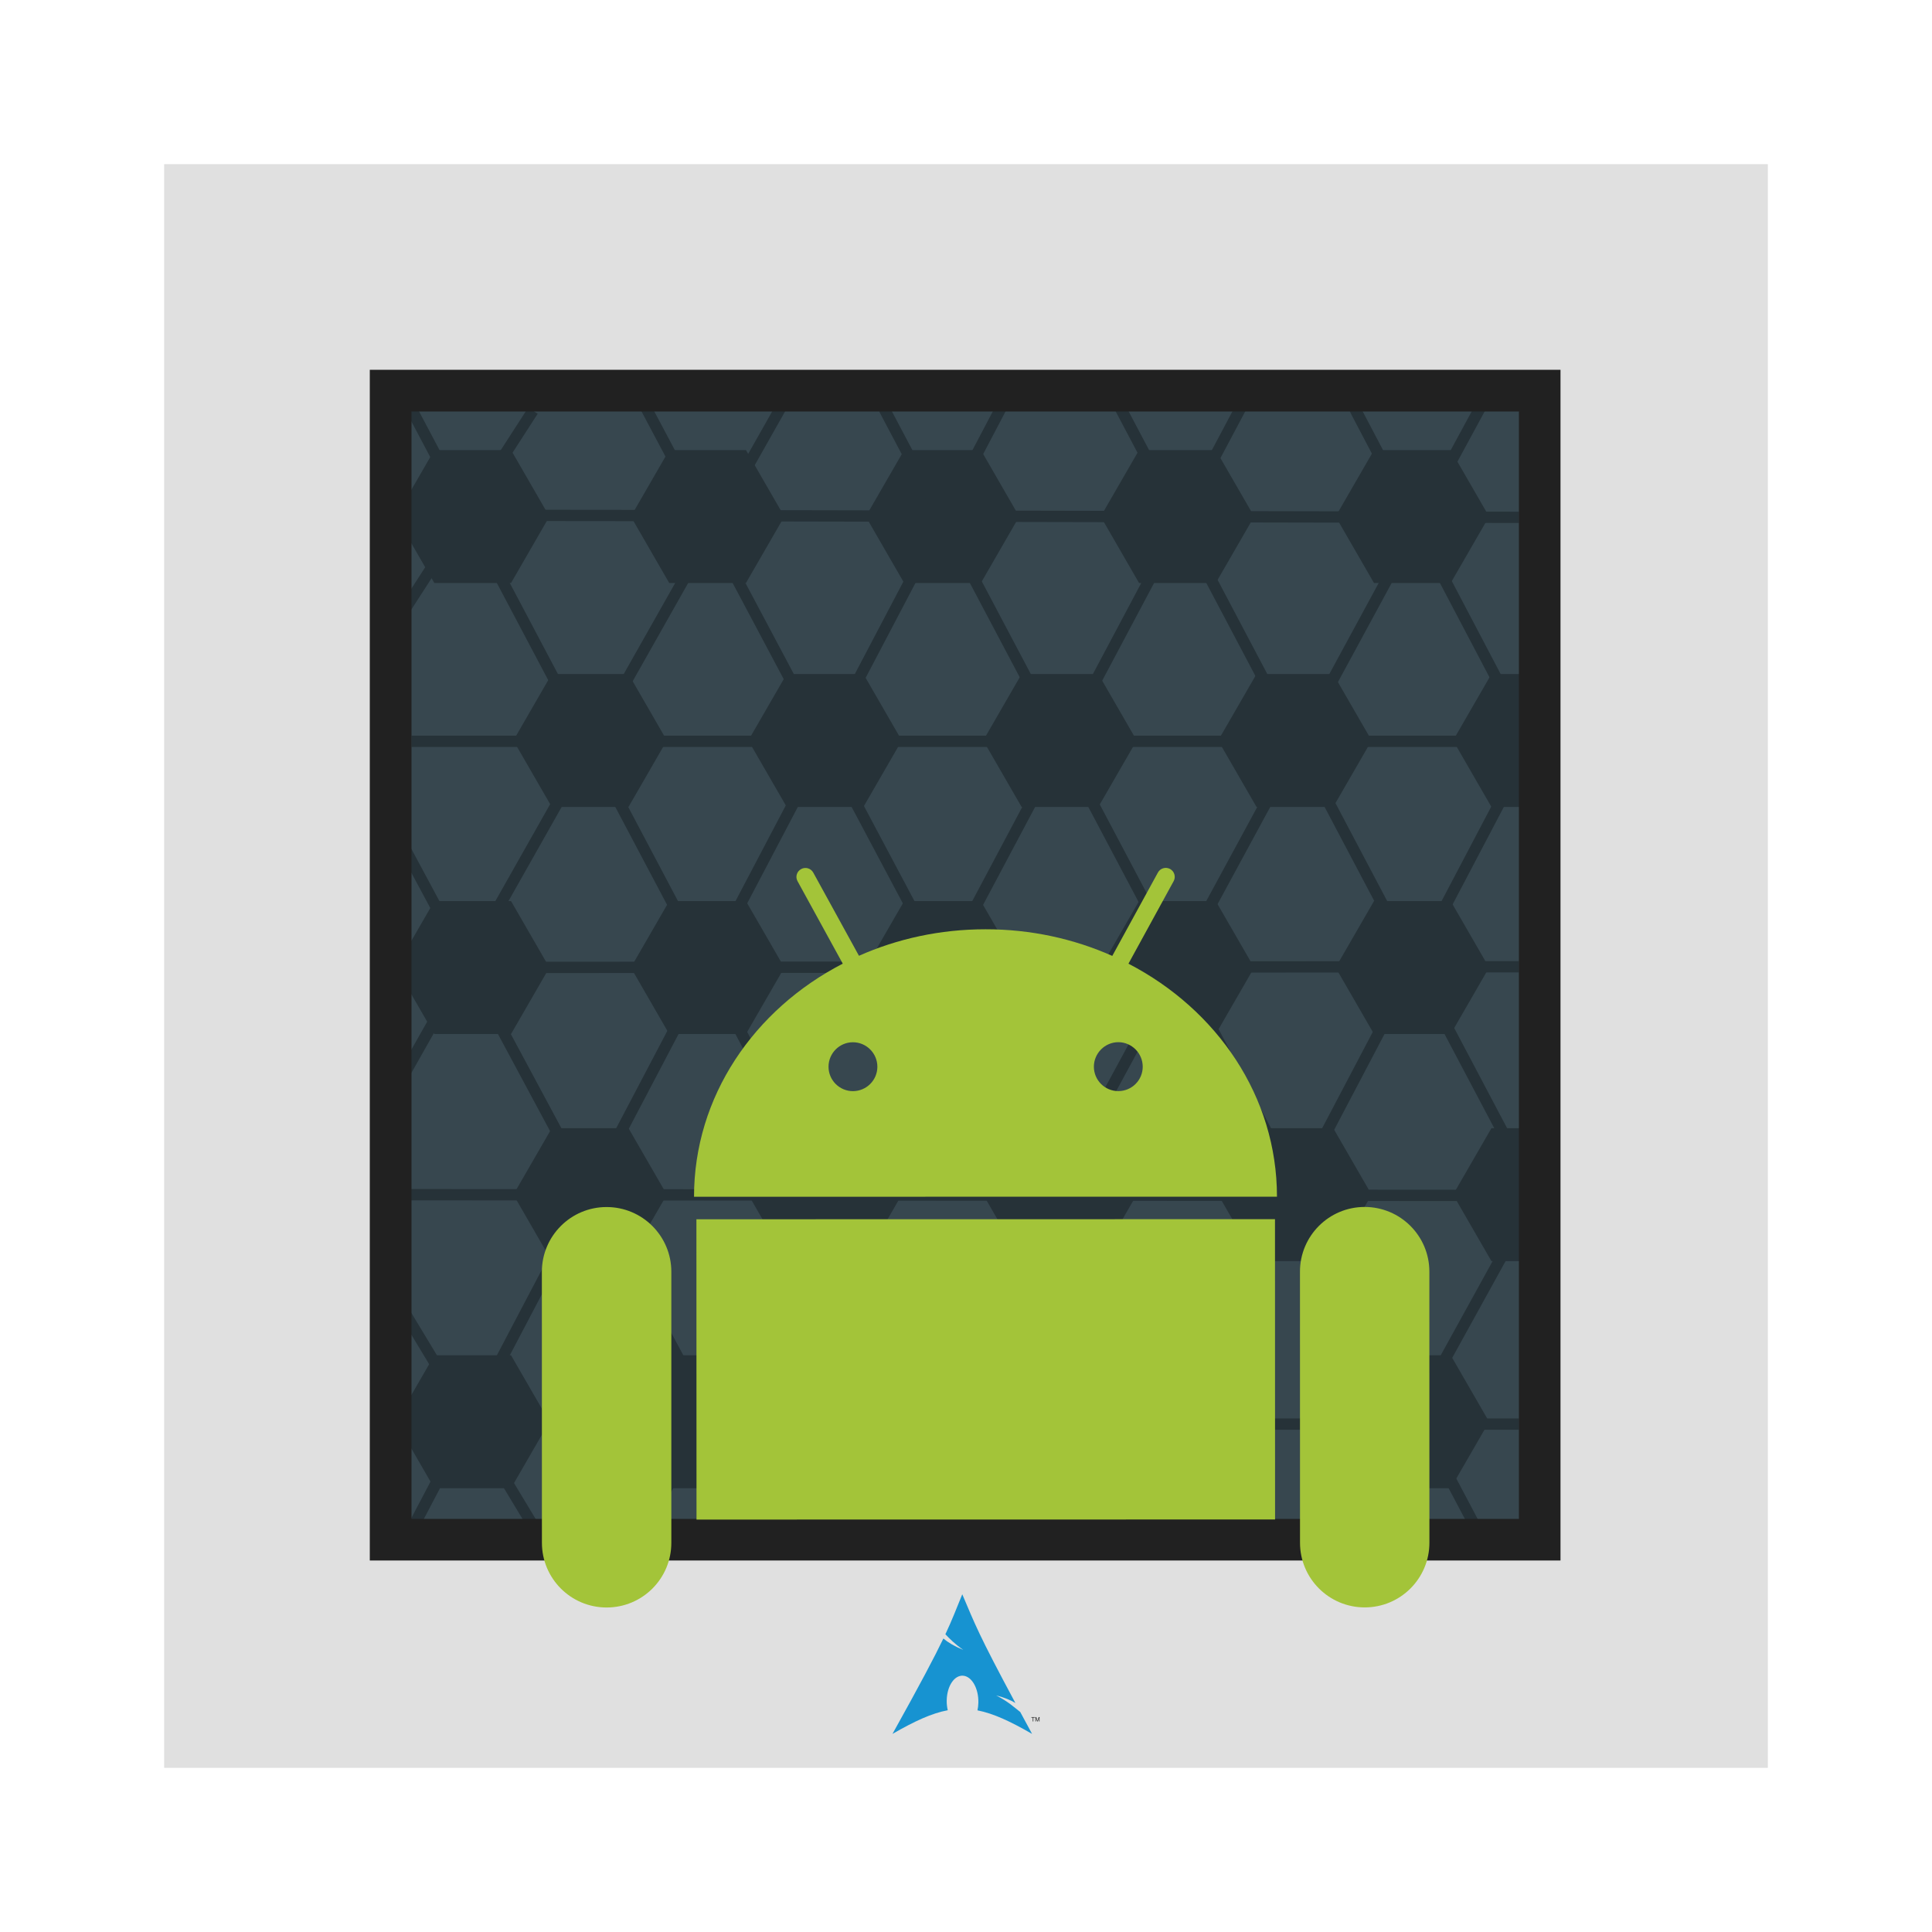 <?xml version="1.0" standalone="no"?>
<!-- Generator: Gravit.io -->
<svg xmlns="http://www.w3.org/2000/svg" xmlns:xlink="http://www.w3.org/1999/xlink" style="isolation:isolate" viewBox="0 0 1024 1024" width="1024" height="1024">
    <defs>
        <clipPath id="_clipPath_yARuvZLPnd9BrfMdDWpZ9uRL8o3bWtjF">
            <rect width="1024" height="1024" />
        </clipPath>
    </defs>
    <g clip-path="url(#_clipPath_yARuvZLPnd9BrfMdDWpZ9uRL8o3bWtjF)">
        <rect x="87" y="87" width="850" height="850" transform="matrix(1,0,0,1,0,0)" fill="rgb(224,224,224)" />
        <rect x="213" y="214" width="596" height="595" transform="matrix(1,0,0,1,0,0)" fill="rgb(55,71,79)" />
        <clipPath id="_clipPath_goTH4OU3PAWuV8SNSyYisXRVCVmmc3I7">
            <rect x="213" y="214" width="596" height="595" transform="matrix(1,0,0,1,0,0)" fill="rgb(55,71,79)" />
        </clipPath>
        <g clip-path="url(#_clipPath_goTH4OU3PAWuV8SNSyYisXRVCVmmc3I7)">
            <g id="hexagons with lines">
                <path d=" M 209.852 273.768 L 230.188 238.543 L 270.862 238.543 L 291.199 273.768 L 270.862 308.992 L 230.188 308.992 L 209.852 273.768 Z " fill-rule="evenodd" fill="rgb(38,50,56)" />
                <path d=" M 334.363 273.768 L 354.7 238.543 L 395.374 238.543 L 415.711 273.768 L 395.374 308.992 L 354.7 308.992 L 334.363 273.768 Z " fill-rule="evenodd" fill="rgb(38,50,56)" />
                <path d=" M 458.875 273.768 L 479.212 238.543 L 519.886 238.543 L 540.223 273.768 L 519.886 308.992 L 479.212 308.992 L 458.875 273.768 Z " fill-rule="evenodd" fill="rgb(38,50,56)" />
                <path d=" M 583.387 273.768 L 603.724 238.543 L 644.397 238.543 L 664.734 273.768 L 644.397 308.992 L 603.724 308.992 L 583.387 273.768 Z " fill-rule="evenodd" fill="rgb(38,50,56)" />
                <path d=" M 707.898 273.768 L 728.235 238.543 L 768.909 238.543 L 789.246 273.768 L 768.909 308.992 L 728.235 308.992 L 707.898 273.768 Z " fill-rule="evenodd" fill="rgb(38,50,56)" />
                <path d=" M 209.852 512.83 L 230.188 477.606 L 270.862 477.606 L 291.199 512.83 L 270.862 548.055 L 230.188 548.055 L 209.852 512.83 Z " fill-rule="evenodd" fill="rgb(38,50,56)" />
                <path d=" M 334.363 512.83 L 354.7 477.606 L 395.374 477.606 L 415.711 512.83 L 395.374 548.055 L 354.7 548.055 L 334.363 512.83 Z " fill-rule="evenodd" fill="rgb(38,50,56)" />
                <path d=" M 458.875 512.83 L 479.212 477.606 L 519.886 477.606 L 540.223 512.83 L 519.886 548.055 L 479.212 548.055 L 458.875 512.83 Z " fill-rule="evenodd" fill="rgb(38,50,56)" />
                <path d=" M 583.387 512.83 L 603.724 477.606 L 644.397 477.606 L 664.734 512.83 L 644.397 548.055 L 603.724 548.055 L 583.387 512.83 Z " fill-rule="evenodd" fill="rgb(38,50,56)" />
                <path d=" M 707.898 512.83 L 728.235 477.606 L 768.909 477.606 L 789.246 512.83 L 768.909 548.055 L 728.235 548.055 L 707.898 512.83 Z " fill-rule="evenodd" fill="rgb(38,50,56)" />
                <path d=" M 209.852 753.553 L 230.188 718.328 L 270.862 718.328 L 291.199 753.553 L 270.862 788.777 L 230.188 788.777 L 209.852 753.553 Z " fill-rule="evenodd" fill="rgb(38,50,56)" />
                <path d=" M 334.363 753.553 L 354.7 718.328 L 395.374 718.328 L 415.711 753.553 L 395.374 788.777 L 354.7 788.777 L 334.363 753.553 Z " fill-rule="evenodd" fill="rgb(38,50,56)" />
                <path d=" M 458.875 753.553 L 479.212 718.328 L 519.886 718.328 L 540.223 753.553 L 519.886 788.777 L 479.212 788.777 L 458.875 753.553 Z " fill-rule="evenodd" fill="rgb(38,50,56)" />
                <path d=" M 583.387 753.553 L 603.724 718.328 L 644.397 718.328 L 664.734 753.553 L 644.397 788.777 L 603.724 788.777 L 583.387 753.553 Z " fill-rule="evenodd" fill="rgb(38,50,56)" />
                <path d=" M 707.898 753.553 L 728.235 718.328 L 768.909 718.328 L 789.246 753.553 L 768.909 788.777 L 728.235 788.777 L 707.898 753.553 Z " fill-rule="evenodd" fill="rgb(38,50,56)" />
                <path d=" M 272.107 392.469 L 292.444 357.244 L 333.118 357.244 L 353.455 392.469 L 333.118 427.693 L 292.444 427.693 L 272.107 392.469 Z " fill-rule="evenodd" fill="rgb(38,50,56)" />
                <path d=" M 396.619 392.469 L 416.956 357.244 L 457.63 357.244 L 477.967 392.469 L 457.63 427.693 L 416.956 427.693 L 396.619 392.469 Z " fill-rule="evenodd" fill="rgb(38,50,56)" />
                <path d=" M 521.131 392.469 L 541.468 357.244 L 582.142 357.244 L 602.479 392.469 L 582.142 427.693 L 541.468 427.693 L 521.131 392.469 Z " fill-rule="evenodd" fill="rgb(38,50,56)" />
                <path d=" M 645.643 392.469 L 665.979 357.244 L 706.653 357.244 L 726.99 392.469 L 706.653 427.693 L 665.979 427.693 L 645.643 392.469 Z " fill-rule="evenodd" fill="rgb(38,50,56)" />
                <path d=" M 770.154 392.469 L 790.491 357.244 L 831.165 357.244 L 851.502 392.469 L 831.165 427.693 L 790.491 427.693 L 770.154 392.469 Z " fill-rule="evenodd" fill="rgb(38,50,56)" />
                <path d=" M 272.107 633.191 L 292.444 597.967 L 333.118 597.967 L 353.455 633.191 L 333.118 668.416 L 292.444 668.416 L 272.107 633.191 Z " fill-rule="evenodd" fill="rgb(38,50,56)" />
                <path d=" M 396.619 633.191 L 416.956 597.967 L 457.63 597.967 L 477.967 633.191 L 457.63 668.416 L 416.956 668.416 L 396.619 633.191 Z " fill-rule="evenodd" fill="rgb(38,50,56)" />
                <path d=" M 521.131 633.191 L 541.468 597.967 L 582.142 597.967 L 602.479 633.191 L 582.142 668.416 L 541.468 668.416 L 521.131 633.191 Z " fill-rule="evenodd" fill="rgb(38,50,56)" />
                <path d=" M 645.643 633.191 L 665.979 597.967 L 706.653 597.967 L 726.99 633.191 L 706.653 668.416 L 665.979 668.416 L 645.643 633.191 Z " fill-rule="evenodd" fill="rgb(38,50,56)" />
                <path d=" M 770.154 633.191 L 790.491 597.967 L 831.165 597.967 L 851.502 633.191 L 831.165 668.416 L 790.491 668.416 L 770.154 633.191 Z " fill-rule="evenodd" fill="rgb(38,50,56)" />
                <path d=" M 213.3 214.4 L 211.9 211.8 L 217.2 208.9 L 218.7 211.6 L 535 809.8 L 536.4 812.5 L 531.1 815.3 L 529.7 812.6 L 213.3 214.4 Z " fill="rgb(38,50,56)" />
                <path d=" M 529.7 211.4 L 531.1 208.7 L 536.4 211.5 L 535 214.2 L 218.7 816.4 L 217.3 819.1 L 211.9 816.3 L 213.3 813.6 L 529.7 211.4 Z " fill="rgb(38,50,56)" />
                <path d=" M 783.7 211.3 L 785.1 208.7 L 790.4 211.5 L 789 214.2 L 468.6 805.2 L 467.1 807.8 L 461.9 805 L 463.3 802.3 L 783.7 211.3 Z " fill="rgb(38,50,56)" />
                <path d=" M 338.8 215.8 L 337.4 213.2 L 342.7 210.4 L 344.1 213 L 661.2 809.8 L 662.6 812.5 L 657.3 815.3 L 655.9 812.7 L 338.8 215.8 Z " fill="rgb(38,50,56)" />
                <path d=" M 655.9 213 L 657.3 210.4 L 662.6 213.2 L 661.2 215.8 L 344.1 812.7 L 342.7 815.3 L 337.4 812.5 L 338.8 809.8 L 655.9 213 Z " fill="rgb(38,50,56)" />
                <path d=" M 467.4 220.8 L 466 218.1 L 471.3 215.3 L 472.7 218 L 785.7 809.8 L 787.1 812.5 L 781.8 815.3 L 780.4 812.6 L 467.4 220.8 Z " fill="rgb(38,50,56)" />
                <path d=" M 589.4 214.4 L 588 211.7 L 593.4 208.9 L 594.8 211.6 L 871.2 735.1 L 872.6 737.8 L 867.3 740.6 L 865.9 737.9 L 589.4 214.4 Z " fill="rgb(38,50,56)" />
                <path d=" M 716.4 220 L 715.1 217.3 L 720.4 214.5 L 721.8 217.2 L 867 493.6 L 868.4 496.2 L 863.1 499 L 861.7 496.4 L 716.4 220 Z " fill="rgb(38,50,56)" />
                <path d=" M 207.2 442.4 L 205.8 439.8 L 211.1 436.9 L 212.5 439.6 L 411.3 809.8 L 412.7 812.5 L 407.4 815.3 L 406 812.7 L 207.2 442.4 Z " fill="rgb(38,50,56)" />
                <path d=" M 794.5 419.7 L 795.9 417.1 L 801.2 419.8 L 799.8 422.5 L 594.8 812.6 L 593.4 815.3 L 588.1 812.5 L 589.4 809.8 L 794.5 419.7 Z " fill="rgb(38,50,56)" />
                <path d=" M 828.5 600.6 L 830 598 L 835.2 600.9 L 833.8 603.5 L 718.4 812.7 L 717 815.3 L 711.7 812.4 L 713.2 809.8 L 828.5 600.6 Z " fill="rgb(38,50,56)" />
                <path d=" M 413.1 211.3 L 414.6 208.7 L 419.8 211.6 L 418.3 214.2 L 212.5 578.5 L 211 581.1 L 205.8 578.1 L 207.2 575.5 L 413.1 211.3 Z " fill="rgb(38,50,56)" />
                <path d=" M 278.3 218.6 L 279.9 216.1 L 285 219.3 L 283.3 221.9 L 167.1 402 L 165.5 404.5 L 160.5 401.2 L 162.1 398.7 L 278.3 218.6 Z " fill="rgb(38,50,56)" />
                <path d=" M 160.4 611.9 L 158.8 609.3 L 164 606.2 L 165.5 608.8 L 286.7 809.7 L 288.3 812.3 L 283.1 815.4 L 281.6 812.8 L 160.4 611.9 Z " fill="rgb(38,50,56)" />
                <path d=" M 211 276 L 208 276 L 208 270 L 211 270 L 802.1 271.2 L 805.1 271.2 L 805.1 277.2 L 802.1 277.2 L 211 276 Z " fill="rgb(38,50,56)" />
                <path d=" M 221.1 395.9 L 218.1 395.9 L 218.1 389.9 L 221.1 389.9 L 802.1 389.9 L 805.1 389.9 L 805.1 395.9 L 802.1 395.9 L 221.1 395.9 Z " fill="rgb(38,50,56)" />
                <path d=" M 203 636.2 L 200 636.2 L 200 630.2 L 203 630.2 L 802.1 630.6 L 805.1 630.6 L 805.1 636.6 L 802.1 636.6 L 203 636.2 Z " fill="rgb(38,50,56)" />
                <path d=" M 221.1 757.8 L 218.1 757.8 L 218.1 751.8 L 221.1 751.8 L 802.1 751.8 L 805.1 751.8 L 805.1 757.8 L 802.1 757.8 L 221.1 757.8 Z " fill="rgb(38,50,56)" />
                <path d=" M 209.9 515.8 L 206.9 515.8 L 206.8 509.8 L 209.8 509.8 L 802.1 509.4 L 805.1 509.4 L 805.1 515.4 L 802.1 515.4 L 209.9 515.8 Z " fill="rgb(38,50,56)" />
            </g>
        </g>
        <g id="Arch Linux logo">
            <path d=" M 510.022 845 C 506.728 853.075 504.741 858.357 501.074 866.193 C 503.323 868.576 506.082 871.351 510.564 874.486 C 505.746 872.503 502.459 870.512 500.003 868.447 C 495.31 878.24 487.957 892.189 473.036 919 C 484.763 912.229 493.854 908.055 502.327 906.463 C 501.963 904.898 501.756 903.205 501.77 901.439 L 501.784 901.064 C 501.97 893.55 505.879 887.772 510.509 888.164 C 515.139 888.557 518.738 894.969 518.552 902.483 C 518.517 903.897 518.357 905.257 518.078 906.518 C 526.459 908.158 535.453 912.321 547.022 919 C 544.741 914.8 542.704 911.014 540.76 907.409 C 537.697 905.035 534.502 901.945 527.986 898.601 C 532.465 899.764 535.672 901.107 538.172 902.608 C 518.402 865.8 516.801 860.909 510.022 845 Z " fill-rule="evenodd" fill="rgb(23,147,209)" />
            <path d=" M 547.387 912.395 L 547.387 910.366 L 546.629 910.366 L 546.629 910.095 L 548.452 910.095 L 548.452 910.366 L 547.691 910.366 L 547.691 912.395 L 547.387 912.395 Z  M 548.769 912.395 L 548.769 910.095 L 549.227 910.095 L 549.772 911.724 C 549.822 911.875 549.859 911.989 549.882 912.064 C 549.908 911.98 549.949 911.857 550.004 911.695 L 550.555 910.095 L 550.964 910.095 L 550.964 912.395 L 550.671 912.395 L 550.671 910.47 L 550.003 912.395 L 549.728 912.395 L 549.063 910.437 L 549.063 912.395 L 548.769 912.395" fill-rule="evenodd" fill="rgb(33,33,33)" />
        </g>
        <path d=" M 218.098 218.098 L 218.098 805.053 L 805.053 805.053 L 805.053 218.098 L 218.098 218.098 Z  M 196 196 L 196 827.1 L 827.1 827.1 L 827.1 196 L 196 196 Z " fill-rule="evenodd" fill="rgb(33,33,33)" />
        <path d=" M 757.597 674.006 C 757.594 655.062 742.24 639.71 723.298 639.714 C 704.358 639.699 689.005 655.079 689.009 674.024 L 689.033 817.663 C 689.032 836.626 704.379 851.952 723.332 851.958 C 742.273 851.955 757.618 836.626 757.623 817.648 L 757.597 674.006 Z  M 369.112 646.236 L 369.164 805.405 L 675.809 805.357 L 675.771 646.184 L 369.112 646.236 Z  M 592.733 578.306 C 585.59 578.313 579.776 572.522 579.777 565.354 C 579.802 558.257 585.582 552.399 592.739 552.375 C 599.843 552.394 605.671 558.251 605.665 565.362 C 605.681 572.514 599.873 578.307 592.733 578.306 Z  M 452.046 578.331 C 444.931 578.315 439.136 572.531 439.134 565.386 C 439.137 558.269 444.919 552.417 452.058 552.418 C 459.222 552.412 465.017 558.269 465.026 565.383 C 465.029 572.522 459.221 578.327 452.046 578.331 Z  M 598.104 510.774 L 622.045 467.054 C 623.321 464.77 622.484 461.86 620.167 460.57 C 617.833 459.333 614.947 460.173 613.713 462.474 L 589.532 506.65 C 569.18 497.597 546.414 492.514 522.32 492.541 C 498.29 492.522 475.53 497.582 455.267 506.585 L 431.06 462.524 C 429.799 460.199 426.904 459.359 424.618 460.624 C 422.288 461.878 421.437 464.793 422.728 467.072 L 446.68 510.759 C 399.62 535.031 367.825 581.246 367.849 634.306 L 676.823 634.274 C 676.832 581.222 645.094 535.103 598.104 510.774 Z  M 321.499 639.759 C 302.557 639.75 287.206 655.133 287.202 674.058 L 287.227 817.695 C 287.232 836.685 302.589 852.008 321.532 852.005 C 340.486 852.006 355.841 836.674 355.821 817.696 L 355.824 674.039 C 355.816 655.118 340.442 639.747 321.499 639.759 Z " fill="rgb(163,196,57)" />
    </g>
</svg>